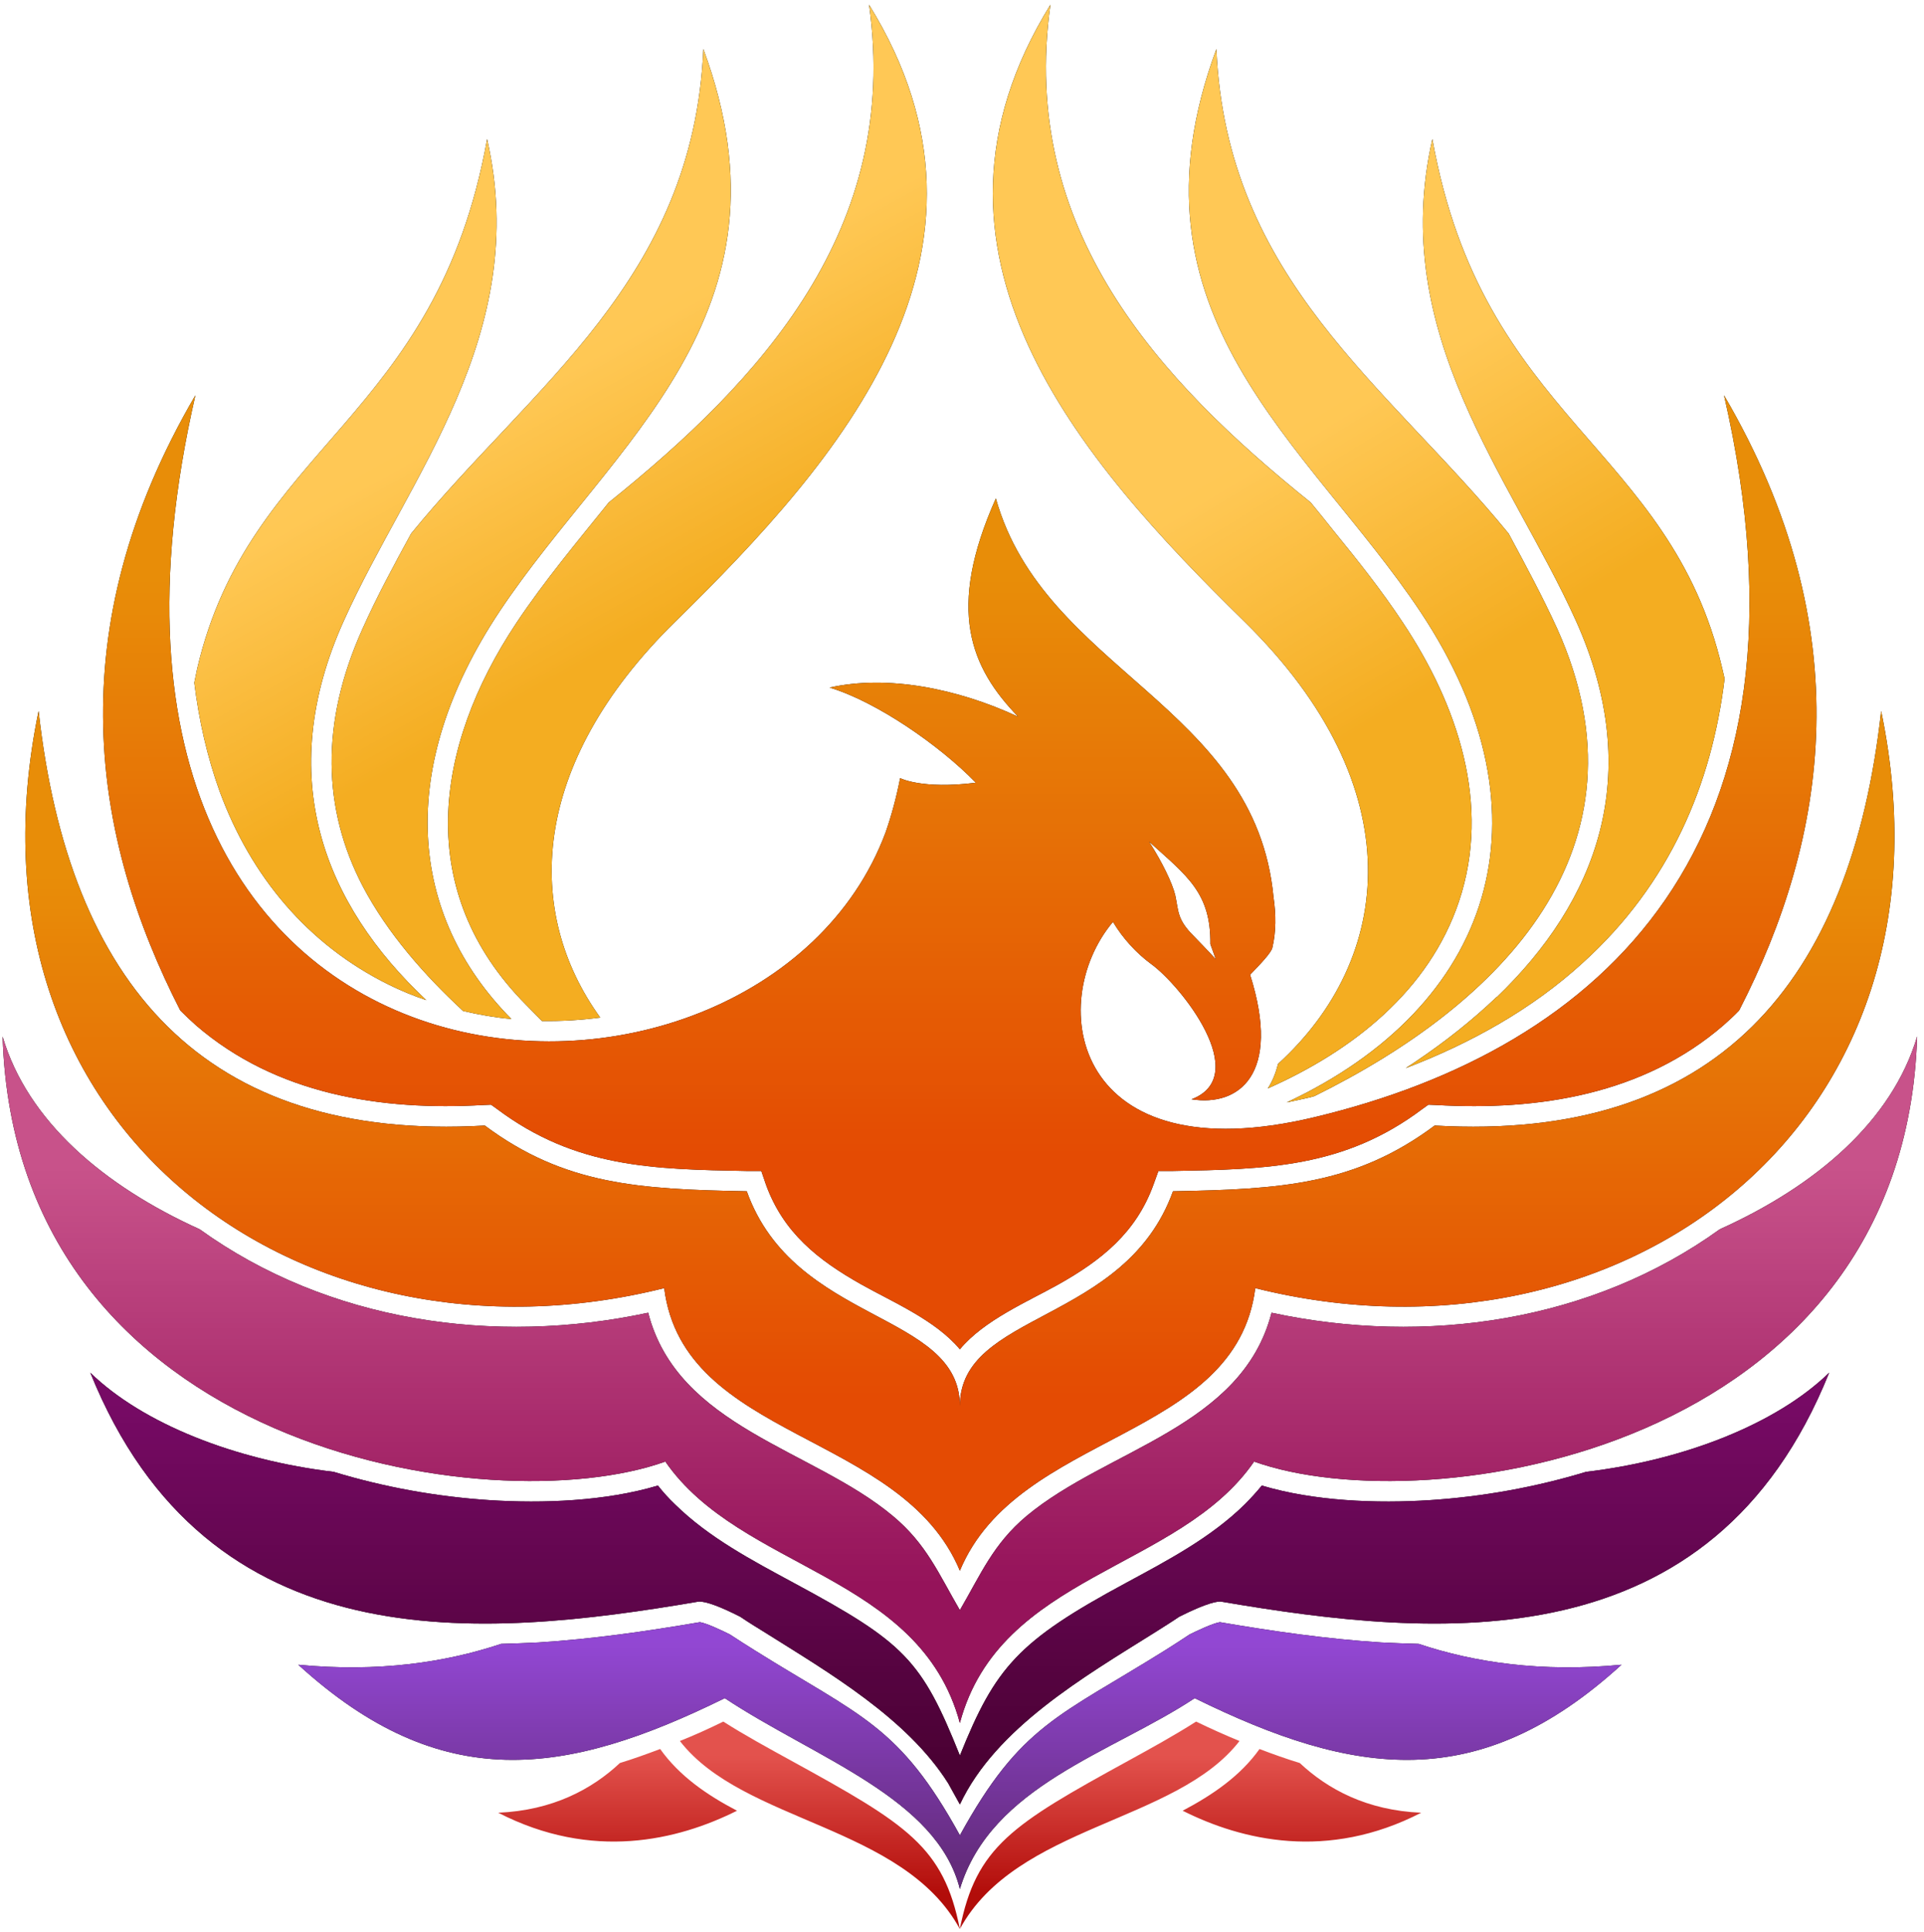 <svg width="256" height="257" viewBox="0 0 256 257" fill="none" xmlns="http://www.w3.org/2000/svg">
<path d="M12.016 182.617C27.638 221.35 63.976 218.005 92.978 213.063C93.966 213.026 95.942 213.785 98.488 215.079C99.553 215.801 100.655 216.484 101.833 217.207C110.234 222.491 120.687 228.572 126.16 237.238L127.719 240.051C132.508 229.864 144.33 223.023 153.604 217.207C154.744 216.484 155.847 215.801 156.911 215.079C159.495 213.785 161.471 213.026 162.422 213.063C191.424 218.005 227.799 221.35 243.383 182.617C236.39 189.422 224.112 194.248 211.037 195.807C204.271 197.86 197.239 199.114 190.284 199.57C183.213 200.026 174.889 199.722 167.895 197.632C167.173 198.506 166.413 199.343 165.615 200.141C161.092 204.587 155.352 207.59 149.803 210.593C135.473 218.309 132.433 221.806 127.719 233.551C122.626 220.818 120.382 218.538 105.635 210.593C100.085 207.59 94.345 204.587 89.823 200.141C88.986 199.343 88.226 198.506 87.542 197.632C80.549 199.722 72.224 200.026 65.116 199.57C58.16 199.114 51.128 197.86 44.4 195.807C31.325 194.248 19.01 189.422 12.016 182.617Z" fill="black"/>
<path d="M12.016 182.617C27.638 221.35 63.976 218.005 92.978 213.063C93.966 213.026 95.942 213.785 98.488 215.079C99.553 215.801 100.655 216.484 101.833 217.207C110.234 222.491 120.687 228.572 126.16 237.238L127.719 240.051C132.508 229.864 144.33 223.023 153.604 217.207C154.744 216.484 155.847 215.801 156.911 215.079C159.495 213.785 161.471 213.026 162.422 213.063C191.424 218.005 227.799 221.35 243.383 182.617C236.39 189.422 224.112 194.248 211.037 195.807C204.271 197.86 197.239 199.114 190.284 199.57C183.213 200.026 174.889 199.722 167.895 197.632C167.173 198.506 166.413 199.343 165.615 200.141C161.092 204.587 155.352 207.59 149.803 210.593C135.473 218.309 132.433 221.806 127.719 233.551C122.626 220.818 120.382 218.538 105.635 210.593C100.085 207.59 94.345 204.587 89.823 200.141C88.986 199.343 88.226 198.506 87.542 197.632C80.549 199.722 72.224 200.026 65.116 199.57C58.16 199.114 51.128 197.86 44.4 195.807C31.325 194.248 19.01 189.422 12.016 182.617Z" fill="url(#paint0_linear_37_39700)"/>
<path d="M215.751 221.468C205.108 222.494 196.138 221.163 188.763 218.693C187.091 218.655 185.419 218.579 183.784 218.503C176.562 218.047 169.416 217.02 162.308 215.805C161.359 215.956 159.192 216.983 158.279 217.439C157.215 218.161 156.113 218.845 155.049 219.53C140.87 228.386 135.815 229.45 127.719 244.16C119.623 229.45 114.529 228.386 100.389 219.53C99.288 218.845 98.222 218.161 97.121 217.439C96.209 216.983 94.079 215.956 93.13 215.805C86.022 217.02 78.837 218.047 71.653 218.503C69.981 218.579 68.308 218.655 66.675 218.693C59.263 221.163 50.33 222.494 39.688 221.468C58.73 238.838 75.265 236.33 96.436 225.916C108.485 233.897 124.678 239.18 127.719 251.306C131.862 237.547 148.017 233.175 158.963 225.916C180.135 236.33 196.707 238.838 215.751 221.468Z" fill="black"/>
<path d="M215.751 221.468C205.108 222.494 196.138 221.163 188.763 218.693C187.091 218.655 185.419 218.579 183.784 218.503C176.562 218.047 169.416 217.02 162.308 215.805C161.359 215.956 159.192 216.983 158.279 217.439C157.215 218.161 156.113 218.845 155.049 219.53C140.87 228.386 135.815 229.45 127.719 244.16C119.623 229.45 114.529 228.386 100.389 219.53C99.288 218.845 98.222 218.161 97.121 217.439C96.209 216.983 94.079 215.956 93.13 215.805C86.022 217.02 78.837 218.047 71.653 218.503C69.981 218.579 68.308 218.655 66.675 218.693C59.263 221.163 50.33 222.494 39.688 221.468C58.73 238.838 75.265 236.33 96.436 225.916C108.485 233.897 124.678 239.18 127.719 251.306C131.862 237.547 148.017 233.175 158.963 225.916C180.135 236.33 196.707 238.838 215.751 221.468Z" fill="url(#paint1_linear_37_39700)"/>
<path d="M66.289 241.156C73.549 240.853 78.794 238.001 82.481 234.543C84.23 234.011 86.016 233.364 87.841 232.681C90.387 236.254 93.998 238.762 98.065 240.89C90.159 244.844 78.794 247.58 66.289 241.156ZM189.1 241.156C181.839 240.853 176.632 238.001 172.945 234.543C171.196 234.011 169.373 233.364 167.586 232.681C165.04 236.254 161.39 238.762 157.361 240.89C165.23 244.844 176.632 247.58 189.1 241.156ZM127.713 256.627C135.238 242.79 156.487 242.524 164.925 231.615C163.063 230.856 161.124 229.982 159.148 229.031C156.221 230.893 153.179 232.566 150.139 234.238C134.67 242.715 129.88 245.679 127.713 256.627C125.547 245.679 120.72 242.715 105.287 234.238C102.247 232.566 99.168 230.893 96.24 229.031C94.303 229.982 92.363 230.856 90.463 231.615C98.902 242.524 120.188 242.79 127.713 256.627Z" fill="url(#paint2_linear_37_39700)"/>
<path d="M255.087 137.883C253.377 193.149 189.862 202.689 166.866 194.441C156.869 208.962 133.038 209.342 127.716 229.221C122.356 209.342 98.562 208.962 88.527 194.441C65.57 202.689 2.054 193.149 0.344 137.883C3.651 149.134 13.8 157.762 26.571 163.539C43.637 175.817 65.721 179.048 86.246 174.639C90.162 189.881 108.14 192.77 118.783 201.664C123.268 205.388 124.903 209.38 127.716 214.208C130.529 209.38 132.164 205.388 136.61 201.664C147.291 192.77 165.27 189.881 169.185 174.639C189.711 179.048 211.795 175.817 228.823 163.539C241.633 157.762 251.743 149.134 255.087 137.883Z" fill="black"/>
<path d="M255.087 137.883C253.377 193.149 189.862 202.689 166.866 194.441C156.869 208.962 133.038 209.342 127.716 229.221C122.356 209.342 98.562 208.962 88.527 194.441C65.57 202.689 2.054 193.149 0.344 137.883C3.651 149.134 13.8 157.762 26.571 163.539C43.637 175.817 65.721 179.048 86.246 174.639C90.162 189.881 108.14 192.77 118.783 201.664C123.268 205.388 124.903 209.38 127.716 214.208C130.529 209.38 132.164 205.388 136.61 201.664C147.291 192.77 165.27 189.881 169.185 174.639C189.711 179.048 211.795 175.817 228.823 163.539C241.633 157.762 251.743 149.134 255.087 137.883Z" fill="url(#paint3_linear_37_39700)"/>
<path d="M25.852 90.823C25.966 90.216 26.118 89.569 26.232 88.961C33.188 59.237 58.084 55.968 64.812 18.49C70.741 44.527 54.359 63.418 45.769 82.537C36.342 103.404 43.146 120.32 56.716 133.052C55.005 132.483 53.371 131.798 51.736 131C40.904 125.641 33.378 116.556 29.234 105.305C27.562 100.668 26.46 95.803 25.852 90.823ZM54.702 70.982C70.78 51.255 92.256 37.229 93.586 6.517C106.699 41.98 81.384 58.933 66.485 81.322C52.573 102.226 54.398 121.802 68.043 135.562C65.876 135.372 63.748 134.992 61.62 134.497C56.526 129.784 51.585 124.197 48.278 117.925C42.918 107.662 42.576 96.184 48.24 83.64C50.178 79.306 52.421 75.164 54.702 70.982ZM115.632 0.625C136.044 33.618 111.754 61.214 89.861 82.689C70.323 101.847 69.791 121.421 79.864 135.372C77.28 135.714 74.695 135.866 72.11 135.828L69.981 133.662C55.081 118.647 57.666 99.451 68.727 82.842C72.451 77.254 76.785 72.084 81.004 66.839C101.302 50.532 119.813 30.502 115.632 0.625Z" fill="black"/>
<path d="M25.852 90.823C25.966 90.216 26.118 89.569 26.232 88.961C33.188 59.237 58.084 55.968 64.812 18.49C70.741 44.527 54.359 63.418 45.769 82.537C36.342 103.404 43.146 120.32 56.716 133.052C55.005 132.483 53.371 131.798 51.736 131C40.904 125.641 33.378 116.556 29.234 105.305C27.562 100.668 26.46 95.803 25.852 90.823ZM54.702 70.982C70.78 51.255 92.256 37.229 93.586 6.517C106.699 41.98 81.384 58.933 66.485 81.322C52.573 102.226 54.398 121.802 68.043 135.562C65.876 135.372 63.748 134.992 61.62 134.497C56.526 129.784 51.585 124.197 48.278 117.925C42.918 107.662 42.576 96.184 48.24 83.64C50.178 79.306 52.421 75.164 54.702 70.982ZM115.632 0.625C136.044 33.618 111.754 61.214 89.861 82.689C70.323 101.847 69.791 121.421 79.864 135.372C77.28 135.714 74.695 135.866 72.11 135.828L69.981 133.662C55.081 118.647 57.666 99.451 68.727 82.842C72.451 77.254 76.785 72.084 81.004 66.839C101.302 50.532 119.813 30.502 115.632 0.625Z" fill="url(#paint4_linear_37_39700)"/>
<path d="M174.886 145.825C199.707 133.584 220.347 112.869 207.196 83.64C205.219 79.306 202.977 75.164 200.734 70.982C184.617 51.255 163.179 37.229 161.849 6.517C148.698 41.98 174.012 58.933 188.95 81.322C207.233 108.764 198.339 133.965 171.199 146.66C172.302 146.433 173.366 146.204 174.354 145.977L174.886 145.825ZM139.765 0.625C119.391 33.618 143.681 61.214 165.575 82.689C188.152 104.849 185.339 127.618 170.059 141.529C169.755 142.707 169.337 143.81 168.691 144.798C179.942 139.818 190.128 131.837 194.12 119.939C198.453 107.016 193.929 93.751 186.67 82.842C183.858 78.584 180.664 74.556 177.433 70.603C176.445 69.347 175.42 68.093 174.393 66.839C154.095 50.532 135.585 30.502 139.765 0.625ZM229.47 90.291C229.355 89.835 229.28 89.418 229.165 88.961C222.209 59.237 197.312 55.968 190.585 18.49C184.656 44.527 201.037 63.418 209.666 82.537C218.979 103.177 212.403 119.939 199.137 132.674V132.635C195.869 135.751 192.219 138.64 188.304 141.263L188.191 141.339C187.925 141.529 187.62 141.719 187.316 141.909L187.05 142.099C195.679 138.793 203.851 134.27 210.654 128.036C222.209 117.544 227.759 104.356 229.47 90.291Z" fill="black"/>
<path d="M174.886 145.825C199.707 133.584 220.347 112.869 207.196 83.64C205.219 79.306 202.977 75.164 200.734 70.982C184.617 51.255 163.179 37.229 161.849 6.517C148.698 41.98 174.012 58.933 188.95 81.322C207.233 108.764 198.339 133.965 171.199 146.66C172.302 146.433 173.366 146.204 174.354 145.977L174.886 145.825ZM139.765 0.625C119.391 33.618 143.681 61.214 165.575 82.689C188.152 104.849 185.339 127.618 170.059 141.529C169.755 142.707 169.337 143.81 168.691 144.798C179.942 139.818 190.128 131.837 194.12 119.939C198.453 107.016 193.929 93.751 186.67 82.842C183.858 78.584 180.664 74.556 177.433 70.603C176.445 69.347 175.42 68.093 174.393 66.839C154.095 50.532 135.585 30.502 139.765 0.625ZM229.47 90.291C229.355 89.835 229.28 89.418 229.165 88.961C222.209 59.237 197.312 55.968 190.585 18.49C184.656 44.527 201.037 63.418 209.666 82.537C218.979 103.177 212.403 119.939 199.137 132.674V132.635C195.869 135.751 192.219 138.64 188.304 141.263L188.191 141.339C187.925 141.529 187.62 141.719 187.316 141.909L187.05 142.099C195.679 138.793 203.851 134.27 210.654 128.036C222.209 117.544 227.759 104.356 229.47 90.291Z" fill="url(#paint5_linear_37_39700)"/>
<path d="M161.772 127.619C161.772 127.619 160.632 126.365 158.807 124.501C156.602 122.298 156.831 121.234 156.375 119.104C155.994 117.508 154.664 114.734 152.878 111.959C157.933 116.52 161.125 118.762 161.049 125.604L161.772 127.619ZM25.999 52.586C7.679 83.907 12.278 111.54 23.985 134.422C24.669 135.107 25.353 135.752 26.075 136.399C36.718 145.598 50.706 147.803 64.352 147.004L65.34 146.966L66.138 147.537C76.591 155.367 86.892 155.557 99.397 155.784H101.297L101.907 157.571C104.225 163.995 108.861 167.643 114.602 170.875C118.782 173.23 124.484 175.626 127.715 179.503C130.945 175.626 136.609 173.23 140.828 170.875C146.568 167.643 151.167 163.995 153.486 157.571L154.132 155.784H155.994C168.499 155.557 178.839 155.367 189.253 147.537L190.051 146.966L191.039 147.004C204.723 147.803 218.673 145.598 229.316 136.399C230.038 135.752 230.76 135.107 231.406 134.422C243.152 111.54 247.713 83.907 229.391 52.586C243.152 112.528 213.009 139.478 174.999 148.601C142.805 156.355 138.965 133.473 148.088 122.639C149.418 124.882 151.28 126.859 153.144 128.227C157.097 131.077 166.713 143.128 158.541 146.244C164.775 147.232 170.553 143.013 166.333 129.671C167.701 128.266 169.184 126.707 169.297 126.061C169.792 123.969 169.792 121.689 169.45 119.37C167.055 93.828 138.927 89.19 132.504 66.308C125.89 81.133 129.121 88.772 135.469 95.349C127.297 91.547 118.022 89.761 110.381 91.471C116.578 93.333 124.978 99.111 129.843 104.128C122.659 105.041 119.77 103.52 119.77 103.52C119.277 106.029 118.63 108.461 117.832 110.742C101.031 155.784 3.041 152.553 25.999 52.586Z" fill="black"/>
<path d="M161.772 127.619C161.772 127.619 160.632 126.365 158.807 124.501C156.602 122.298 156.831 121.234 156.375 119.104C155.994 117.508 154.664 114.734 152.878 111.959C157.933 116.52 161.125 118.762 161.049 125.604L161.772 127.619ZM25.999 52.586C7.679 83.907 12.278 111.54 23.985 134.422C24.669 135.107 25.353 135.752 26.075 136.399C36.718 145.598 50.706 147.803 64.352 147.004L65.34 146.966L66.138 147.537C76.591 155.367 86.892 155.557 99.397 155.784H101.297L101.907 157.571C104.225 163.995 108.861 167.643 114.602 170.875C118.782 173.23 124.484 175.626 127.715 179.503C130.945 175.626 136.609 173.23 140.828 170.875C146.568 167.643 151.167 163.995 153.486 157.571L154.132 155.784H155.994C168.499 155.557 178.839 155.367 189.253 147.537L190.051 146.966L191.039 147.004C204.723 147.803 218.673 145.598 229.316 136.399C230.038 135.752 230.76 135.107 231.406 134.422C243.152 111.54 247.713 83.907 229.391 52.586C243.152 112.528 213.009 139.478 174.999 148.601C142.805 156.355 138.965 133.473 148.088 122.639C149.418 124.882 151.28 126.859 153.144 128.227C157.097 131.077 166.713 143.128 158.541 146.244C164.775 147.232 170.553 143.013 166.333 129.671C167.701 128.266 169.184 126.707 169.297 126.061C169.792 123.969 169.792 121.689 169.45 119.37C167.055 93.828 138.927 89.19 132.504 66.308C125.89 81.133 129.121 88.772 135.469 95.349C127.297 91.547 118.022 89.761 110.381 91.471C116.578 93.333 124.978 99.111 129.843 104.128C122.659 105.041 119.77 103.52 119.77 103.52C119.277 106.029 118.63 108.461 117.832 110.742C101.031 155.784 3.041 152.553 25.999 52.586Z" fill="url(#paint6_linear_37_39700)"/>
<path d="M127.717 208.959C135.433 190.411 164.473 191.665 167.02 171.367C215.407 183.454 261.779 150.044 250.3 94.586C246.271 130.848 228.33 151.906 190.89 149.739C180.286 157.645 170.365 158.216 156.073 158.482C149.687 176.195 127.717 174.446 127.717 187.066C127.717 174.446 105.709 176.195 99.362 158.482C85.07 158.216 75.111 157.645 64.507 149.739C27.105 151.906 9.163 130.848 5.134 94.586C-6.345 150.044 40.028 183.454 88.377 171.367C90.923 191.665 119.963 190.411 127.717 208.959Z" fill="black"/>
<path d="M127.717 208.959C135.433 190.411 164.473 191.665 167.02 171.367C215.407 183.454 261.779 150.044 250.3 94.586C246.271 130.848 228.33 151.906 190.89 149.739C180.286 157.645 170.365 158.216 156.073 158.482C149.687 176.195 127.717 174.446 127.717 187.066C127.717 174.446 105.709 176.195 99.362 158.482C85.07 158.216 75.111 157.645 64.507 149.739C27.105 151.906 9.163 130.848 5.134 94.586C-6.345 150.044 40.028 183.454 88.377 171.367C90.923 191.665 119.963 190.411 127.717 208.959Z" fill="url(#paint7_linear_37_39700)"/>
<defs>
<linearGradient id="paint0_linear_37_39700" x1="127.7" y1="240.051" x2="127.7" y2="182.617" gradientUnits="userSpaceOnUse">
<stop stop-color="#4A0133"/>
<stop offset="0.062" stop-color="#4A0133"/>
<stop offset="0.094" stop-color="#4A0133"/>
<stop offset="0.109" stop-color="#4B0134"/>
<stop offset="0.125" stop-color="#4C0135"/>
<stop offset="0.141" stop-color="#4D0236"/>
<stop offset="0.156" stop-color="#4E0237"/>
<stop offset="0.172" stop-color="#4E0238"/>
<stop offset="0.188" stop-color="#4F0239"/>
<stop offset="0.203" stop-color="#50023A"/>
<stop offset="0.219" stop-color="#51023B"/>
<stop offset="0.234" stop-color="#52033C"/>
<stop offset="0.25" stop-color="#53033D"/>
<stop offset="0.266" stop-color="#54033E"/>
<stop offset="0.281" stop-color="#54033F"/>
<stop offset="0.297" stop-color="#55033F"/>
<stop offset="0.312" stop-color="#560340"/>
<stop offset="0.328" stop-color="#570441"/>
<stop offset="0.344" stop-color="#580442"/>
<stop offset="0.359" stop-color="#590443"/>
<stop offset="0.375" stop-color="#590444"/>
<stop offset="0.391" stop-color="#5A0445"/>
<stop offset="0.406" stop-color="#5B0446"/>
<stop offset="0.422" stop-color="#5C0547"/>
<stop offset="0.438" stop-color="#5D0548"/>
<stop offset="0.453" stop-color="#5E0549"/>
<stop offset="0.469" stop-color="#5E054A"/>
<stop offset="0.484" stop-color="#5F054B"/>
<stop offset="0.5" stop-color="#60054C"/>
<stop offset="0.516" stop-color="#61064C"/>
<stop offset="0.531" stop-color="#62064D"/>
<stop offset="0.547" stop-color="#63064E"/>
<stop offset="0.562" stop-color="#63064F"/>
<stop offset="0.578" stop-color="#640650"/>
<stop offset="0.594" stop-color="#650651"/>
<stop offset="0.609" stop-color="#660752"/>
<stop offset="0.625" stop-color="#670753"/>
<stop offset="0.641" stop-color="#680754"/>
<stop offset="0.656" stop-color="#680755"/>
<stop offset="0.672" stop-color="#690756"/>
<stop offset="0.688" stop-color="#6A0757"/>
<stop offset="0.703" stop-color="#6B0858"/>
<stop offset="0.719" stop-color="#6C0859"/>
<stop offset="0.734" stop-color="#6D0859"/>
<stop offset="0.75" stop-color="#6D085A"/>
<stop offset="0.766" stop-color="#6E085B"/>
<stop offset="0.781" stop-color="#6F085C"/>
<stop offset="0.797" stop-color="#70095D"/>
<stop offset="0.812" stop-color="#71095E"/>
<stop offset="0.828" stop-color="#72095F"/>
<stop offset="0.844" stop-color="#720960"/>
<stop offset="0.859" stop-color="#730961"/>
<stop offset="0.875" stop-color="#740962"/>
<stop offset="0.891" stop-color="#750A63"/>
<stop offset="0.906" stop-color="#760A64"/>
<stop offset="0.938" stop-color="#770A65"/>
<stop offset="1" stop-color="#770A65"/>
</linearGradient>
<linearGradient id="paint1_linear_37_39700" x1="127.719" y1="251.306" x2="127.719" y2="215.804" gradientUnits="userSpaceOnUse">
<stop stop-color="#642B7C"/>
<stop offset="0.062" stop-color="#642B7C"/>
<stop offset="0.094" stop-color="#642B7C"/>
<stop offset="0.102" stop-color="#642B7D"/>
<stop offset="0.109" stop-color="#652C7E"/>
<stop offset="0.117" stop-color="#652C7E"/>
<stop offset="0.125" stop-color="#662C7F"/>
<stop offset="0.133" stop-color="#662C80"/>
<stop offset="0.141" stop-color="#672D81"/>
<stop offset="0.148" stop-color="#672D82"/>
<stop offset="0.156" stop-color="#672D83"/>
<stop offset="0.164" stop-color="#682D83"/>
<stop offset="0.172" stop-color="#682E84"/>
<stop offset="0.18" stop-color="#692E85"/>
<stop offset="0.188" stop-color="#692E86"/>
<stop offset="0.195" stop-color="#6A2E87"/>
<stop offset="0.203" stop-color="#6A2F88"/>
<stop offset="0.211" stop-color="#6B2F88"/>
<stop offset="0.219" stop-color="#6B2F89"/>
<stop offset="0.227" stop-color="#6B308A"/>
<stop offset="0.234" stop-color="#6C308B"/>
<stop offset="0.242" stop-color="#6C308C"/>
<stop offset="0.25" stop-color="#6D308D"/>
<stop offset="0.258" stop-color="#6D318D"/>
<stop offset="0.266" stop-color="#6E318E"/>
<stop offset="0.273" stop-color="#6E318F"/>
<stop offset="0.281" stop-color="#6E3190"/>
<stop offset="0.289" stop-color="#6F3291"/>
<stop offset="0.297" stop-color="#6F3292"/>
<stop offset="0.305" stop-color="#703292"/>
<stop offset="0.312" stop-color="#703293"/>
<stop offset="0.32" stop-color="#713394"/>
<stop offset="0.328" stop-color="#713395"/>
<stop offset="0.336" stop-color="#723396"/>
<stop offset="0.344" stop-color="#723496"/>
<stop offset="0.352" stop-color="#723497"/>
<stop offset="0.359" stop-color="#733498"/>
<stop offset="0.367" stop-color="#733499"/>
<stop offset="0.375" stop-color="#74359A"/>
<stop offset="0.383" stop-color="#74359B"/>
<stop offset="0.391" stop-color="#75359B"/>
<stop offset="0.398" stop-color="#75359C"/>
<stop offset="0.406" stop-color="#76369D"/>
<stop offset="0.414" stop-color="#76369E"/>
<stop offset="0.422" stop-color="#76369F"/>
<stop offset="0.43" stop-color="#7736A0"/>
<stop offset="0.438" stop-color="#7737A0"/>
<stop offset="0.445" stop-color="#7837A1"/>
<stop offset="0.453" stop-color="#7837A2"/>
<stop offset="0.461" stop-color="#7938A3"/>
<stop offset="0.469" stop-color="#7938A4"/>
<stop offset="0.477" stop-color="#7938A5"/>
<stop offset="0.484" stop-color="#7A38A5"/>
<stop offset="0.492" stop-color="#7A39A6"/>
<stop offset="0.5" stop-color="#7B39A7"/>
<stop offset="0.508" stop-color="#7B39A8"/>
<stop offset="0.516" stop-color="#7C39A9"/>
<stop offset="0.523" stop-color="#7C3AAA"/>
<stop offset="0.531" stop-color="#7D3AAA"/>
<stop offset="0.539" stop-color="#7D3AAB"/>
<stop offset="0.547" stop-color="#7D3AAC"/>
<stop offset="0.555" stop-color="#7E3BAD"/>
<stop offset="0.562" stop-color="#7E3BAE"/>
<stop offset="0.57" stop-color="#7F3BAF"/>
<stop offset="0.578" stop-color="#7F3CAF"/>
<stop offset="0.586" stop-color="#803CB0"/>
<stop offset="0.594" stop-color="#803CB1"/>
<stop offset="0.602" stop-color="#803CB2"/>
<stop offset="0.609" stop-color="#813DB3"/>
<stop offset="0.617" stop-color="#813DB3"/>
<stop offset="0.625" stop-color="#823DB4"/>
<stop offset="0.633" stop-color="#823DB5"/>
<stop offset="0.641" stop-color="#833EB6"/>
<stop offset="0.648" stop-color="#833EB7"/>
<stop offset="0.656" stop-color="#843EB8"/>
<stop offset="0.664" stop-color="#843EB8"/>
<stop offset="0.672" stop-color="#843FB9"/>
<stop offset="0.68" stop-color="#853FBA"/>
<stop offset="0.688" stop-color="#853FBB"/>
<stop offset="0.695" stop-color="#8640BC"/>
<stop offset="0.703" stop-color="#8640BD"/>
<stop offset="0.711" stop-color="#8740BD"/>
<stop offset="0.719" stop-color="#8740BE"/>
<stop offset="0.727" stop-color="#8741BF"/>
<stop offset="0.734" stop-color="#8841C0"/>
<stop offset="0.742" stop-color="#8841C1"/>
<stop offset="0.75" stop-color="#8941C2"/>
<stop offset="0.758" stop-color="#8942C2"/>
<stop offset="0.766" stop-color="#8A42C3"/>
<stop offset="0.773" stop-color="#8A42C4"/>
<stop offset="0.781" stop-color="#8B42C5"/>
<stop offset="0.789" stop-color="#8B43C6"/>
<stop offset="0.797" stop-color="#8B43C7"/>
<stop offset="0.805" stop-color="#8C43C7"/>
<stop offset="0.812" stop-color="#8C44C8"/>
<stop offset="0.82" stop-color="#8D44C9"/>
<stop offset="0.828" stop-color="#8D44CA"/>
<stop offset="0.836" stop-color="#8E44CB"/>
<stop offset="0.844" stop-color="#8E45CC"/>
<stop offset="0.852" stop-color="#8E45CC"/>
<stop offset="0.859" stop-color="#8F45CD"/>
<stop offset="0.867" stop-color="#8F45CE"/>
<stop offset="0.875" stop-color="#9046CF"/>
<stop offset="0.883" stop-color="#9046D0"/>
<stop offset="0.891" stop-color="#9146D0"/>
<stop offset="0.898" stop-color="#9146D1"/>
<stop offset="0.906" stop-color="#9247D2"/>
<stop offset="0.938" stop-color="#9247D3"/>
<stop offset="1" stop-color="#9247D3"/>
</linearGradient>
<linearGradient id="paint2_linear_37_39700" x1="127.695" y1="256.627" x2="127.695" y2="229.031" gradientUnits="userSpaceOnUse">
<stop stop-color="#B20D0A"/>
<stop offset="0.125" stop-color="#B20D0A"/>
<stop offset="0.156" stop-color="#B20D0A"/>
<stop offset="0.172" stop-color="#B20D0A"/>
<stop offset="0.18" stop-color="#B20E0B"/>
<stop offset="0.188" stop-color="#B30E0B"/>
<stop offset="0.195" stop-color="#B40F0C"/>
<stop offset="0.203" stop-color="#B4100D"/>
<stop offset="0.211" stop-color="#B5110E"/>
<stop offset="0.219" stop-color="#B5120F"/>
<stop offset="0.227" stop-color="#B6130F"/>
<stop offset="0.234" stop-color="#B61310"/>
<stop offset="0.242" stop-color="#B71411"/>
<stop offset="0.25" stop-color="#B81512"/>
<stop offset="0.258" stop-color="#B81613"/>
<stop offset="0.266" stop-color="#B91713"/>
<stop offset="0.273" stop-color="#B91714"/>
<stop offset="0.281" stop-color="#BA1815"/>
<stop offset="0.289" stop-color="#BB1916"/>
<stop offset="0.297" stop-color="#BB1A16"/>
<stop offset="0.305" stop-color="#BC1B17"/>
<stop offset="0.312" stop-color="#BC1B18"/>
<stop offset="0.32" stop-color="#BD1C19"/>
<stop offset="0.328" stop-color="#BD1D1A"/>
<stop offset="0.336" stop-color="#BE1E1A"/>
<stop offset="0.344" stop-color="#BF1F1B"/>
<stop offset="0.352" stop-color="#BF201C"/>
<stop offset="0.359" stop-color="#C0201D"/>
<stop offset="0.367" stop-color="#C0211E"/>
<stop offset="0.375" stop-color="#C1221E"/>
<stop offset="0.383" stop-color="#C2231F"/>
<stop offset="0.391" stop-color="#C22420"/>
<stop offset="0.398" stop-color="#C32421"/>
<stop offset="0.406" stop-color="#C32522"/>
<stop offset="0.414" stop-color="#C42622"/>
<stop offset="0.422" stop-color="#C42723"/>
<stop offset="0.43" stop-color="#C52824"/>
<stop offset="0.438" stop-color="#C62925"/>
<stop offset="0.445" stop-color="#C62926"/>
<stop offset="0.453" stop-color="#C72A26"/>
<stop offset="0.461" stop-color="#C72B27"/>
<stop offset="0.469" stop-color="#C82C28"/>
<stop offset="0.477" stop-color="#C82D29"/>
<stop offset="0.484" stop-color="#C92D2A"/>
<stop offset="0.492" stop-color="#CA2E2A"/>
<stop offset="0.5" stop-color="#CA2F2B"/>
<stop offset="0.508" stop-color="#CB302C"/>
<stop offset="0.516" stop-color="#CB312D"/>
<stop offset="0.523" stop-color="#CC322D"/>
<stop offset="0.531" stop-color="#CD322E"/>
<stop offset="0.539" stop-color="#CD332F"/>
<stop offset="0.547" stop-color="#CE3430"/>
<stop offset="0.555" stop-color="#CE3531"/>
<stop offset="0.562" stop-color="#CF3631"/>
<stop offset="0.57" stop-color="#CF3632"/>
<stop offset="0.578" stop-color="#D03733"/>
<stop offset="0.586" stop-color="#D13834"/>
<stop offset="0.594" stop-color="#D13935"/>
<stop offset="0.602" stop-color="#D23A35"/>
<stop offset="0.609" stop-color="#D23B36"/>
<stop offset="0.617" stop-color="#D33B37"/>
<stop offset="0.625" stop-color="#D33C38"/>
<stop offset="0.633" stop-color="#D43D39"/>
<stop offset="0.641" stop-color="#D53E39"/>
<stop offset="0.648" stop-color="#D53F3A"/>
<stop offset="0.656" stop-color="#D63F3B"/>
<stop offset="0.664" stop-color="#D6403C"/>
<stop offset="0.672" stop-color="#D7413D"/>
<stop offset="0.68" stop-color="#D8423D"/>
<stop offset="0.688" stop-color="#D8433E"/>
<stop offset="0.695" stop-color="#D9443F"/>
<stop offset="0.703" stop-color="#D94440"/>
<stop offset="0.711" stop-color="#DA4541"/>
<stop offset="0.719" stop-color="#DA4641"/>
<stop offset="0.727" stop-color="#DB4742"/>
<stop offset="0.734" stop-color="#DC4843"/>
<stop offset="0.742" stop-color="#DC4844"/>
<stop offset="0.75" stop-color="#DD4944"/>
<stop offset="0.758" stop-color="#DD4A45"/>
<stop offset="0.766" stop-color="#DE4B46"/>
<stop offset="0.773" stop-color="#DF4C47"/>
<stop offset="0.781" stop-color="#DF4C48"/>
<stop offset="0.789" stop-color="#E04D48"/>
<stop offset="0.797" stop-color="#E04E49"/>
<stop offset="0.805" stop-color="#E14F4A"/>
<stop offset="0.812" stop-color="#E1504B"/>
<stop offset="0.82" stop-color="#E2514C"/>
<stop offset="0.828" stop-color="#E3514C"/>
<stop offset="0.844" stop-color="#E3524D"/>
<stop offset="0.875" stop-color="#E3524D"/>
<stop offset="1" stop-color="#E3524D"/>
</linearGradient>
<linearGradient id="paint3_linear_37_39700" x1="127.716" y1="229.221" x2="127.716" y2="137.883" gradientUnits="userSpaceOnUse">
<stop stop-color="#95135A"/>
<stop offset="0.125" stop-color="#95135A"/>
<stop offset="0.188" stop-color="#95135A"/>
<stop offset="0.203" stop-color="#95135A"/>
<stop offset="0.211" stop-color="#96145B"/>
<stop offset="0.219" stop-color="#96155B"/>
<stop offset="0.227" stop-color="#97155C"/>
<stop offset="0.234" stop-color="#98165C"/>
<stop offset="0.242" stop-color="#98175D"/>
<stop offset="0.25" stop-color="#99185E"/>
<stop offset="0.258" stop-color="#9A195E"/>
<stop offset="0.266" stop-color="#9A195F"/>
<stop offset="0.273" stop-color="#9B1A60"/>
<stop offset="0.281" stop-color="#9C1B60"/>
<stop offset="0.289" stop-color="#9C1C61"/>
<stop offset="0.297" stop-color="#9D1D61"/>
<stop offset="0.305" stop-color="#9E1E62"/>
<stop offset="0.312" stop-color="#9E1E63"/>
<stop offset="0.32" stop-color="#9F1F63"/>
<stop offset="0.328" stop-color="#A02064"/>
<stop offset="0.336" stop-color="#A02165"/>
<stop offset="0.344" stop-color="#A12265"/>
<stop offset="0.352" stop-color="#A22366"/>
<stop offset="0.359" stop-color="#A22366"/>
<stop offset="0.367" stop-color="#A32467"/>
<stop offset="0.375" stop-color="#A42568"/>
<stop offset="0.383" stop-color="#A42668"/>
<stop offset="0.391" stop-color="#A52769"/>
<stop offset="0.398" stop-color="#A6276A"/>
<stop offset="0.406" stop-color="#A6286A"/>
<stop offset="0.414" stop-color="#A7296B"/>
<stop offset="0.422" stop-color="#A82A6B"/>
<stop offset="0.43" stop-color="#A82B6C"/>
<stop offset="0.438" stop-color="#A92C6D"/>
<stop offset="0.445" stop-color="#AA2C6D"/>
<stop offset="0.453" stop-color="#AA2D6E"/>
<stop offset="0.461" stop-color="#AB2E6F"/>
<stop offset="0.469" stop-color="#AC2F6F"/>
<stop offset="0.477" stop-color="#AC3070"/>
<stop offset="0.484" stop-color="#AD3070"/>
<stop offset="0.492" stop-color="#AE3171"/>
<stop offset="0.5" stop-color="#AE3272"/>
<stop offset="0.508" stop-color="#AF3372"/>
<stop offset="0.516" stop-color="#AF3473"/>
<stop offset="0.523" stop-color="#B03574"/>
<stop offset="0.531" stop-color="#B13574"/>
<stop offset="0.539" stop-color="#B13675"/>
<stop offset="0.547" stop-color="#B23775"/>
<stop offset="0.555" stop-color="#B33876"/>
<stop offset="0.562" stop-color="#B33977"/>
<stop offset="0.57" stop-color="#B43977"/>
<stop offset="0.578" stop-color="#B53A78"/>
<stop offset="0.586" stop-color="#B53B79"/>
<stop offset="0.594" stop-color="#B63C79"/>
<stop offset="0.602" stop-color="#B73D7A"/>
<stop offset="0.609" stop-color="#B73E7A"/>
<stop offset="0.617" stop-color="#B83E7B"/>
<stop offset="0.625" stop-color="#B93F7C"/>
<stop offset="0.633" stop-color="#B9407C"/>
<stop offset="0.641" stop-color="#BA417D"/>
<stop offset="0.648" stop-color="#BB427E"/>
<stop offset="0.656" stop-color="#BB427E"/>
<stop offset="0.664" stop-color="#BC437F"/>
<stop offset="0.672" stop-color="#BD447F"/>
<stop offset="0.68" stop-color="#BD4580"/>
<stop offset="0.688" stop-color="#BE4681"/>
<stop offset="0.695" stop-color="#BF4781"/>
<stop offset="0.703" stop-color="#BF4782"/>
<stop offset="0.711" stop-color="#C04883"/>
<stop offset="0.719" stop-color="#C14983"/>
<stop offset="0.727" stop-color="#C14A84"/>
<stop offset="0.734" stop-color="#C24B84"/>
<stop offset="0.742" stop-color="#C34C85"/>
<stop offset="0.75" stop-color="#C34C86"/>
<stop offset="0.758" stop-color="#C44D86"/>
<stop offset="0.766" stop-color="#C54E87"/>
<stop offset="0.773" stop-color="#C54F88"/>
<stop offset="0.781" stop-color="#C65088"/>
<stop offset="0.789" stop-color="#C75089"/>
<stop offset="0.797" stop-color="#C75189"/>
<stop offset="0.812" stop-color="#C8528A"/>
<stop offset="0.875" stop-color="#C8528A"/>
<stop offset="1" stop-color="#C8528A"/>
</linearGradient>
<linearGradient id="paint4_linear_37_39700" x1="92.818" y1="115.856" x2="43.422" y2="27.861" gradientUnits="userSpaceOnUse">
<stop stop-color="#F4AD21"/>
<stop offset="0.25" stop-color="#F4AD21"/>
<stop offset="0.312" stop-color="#F4AD21"/>
<stop offset="0.316" stop-color="#F4AD22"/>
<stop offset="0.32" stop-color="#F4AE22"/>
<stop offset="0.324" stop-color="#F4AE23"/>
<stop offset="0.328" stop-color="#F5AE24"/>
<stop offset="0.332" stop-color="#F5AF24"/>
<stop offset="0.336" stop-color="#F5AF25"/>
<stop offset="0.34" stop-color="#F5AF25"/>
<stop offset="0.344" stop-color="#F5B026"/>
<stop offset="0.348" stop-color="#F5B026"/>
<stop offset="0.352" stop-color="#F5B027"/>
<stop offset="0.355" stop-color="#F5B028"/>
<stop offset="0.359" stop-color="#F6B128"/>
<stop offset="0.363" stop-color="#F6B129"/>
<stop offset="0.367" stop-color="#F6B129"/>
<stop offset="0.371" stop-color="#F6B22A"/>
<stop offset="0.375" stop-color="#F6B22A"/>
<stop offset="0.379" stop-color="#F6B22B"/>
<stop offset="0.383" stop-color="#F6B32C"/>
<stop offset="0.387" stop-color="#F6B32C"/>
<stop offset="0.391" stop-color="#F6B32D"/>
<stop offset="0.395" stop-color="#F7B32D"/>
<stop offset="0.398" stop-color="#F7B42E"/>
<stop offset="0.402" stop-color="#F7B42F"/>
<stop offset="0.406" stop-color="#F7B42F"/>
<stop offset="0.41" stop-color="#F7B530"/>
<stop offset="0.414" stop-color="#F7B530"/>
<stop offset="0.418" stop-color="#F7B531"/>
<stop offset="0.422" stop-color="#F7B631"/>
<stop offset="0.426" stop-color="#F8B632"/>
<stop offset="0.43" stop-color="#F8B633"/>
<stop offset="0.434" stop-color="#F8B633"/>
<stop offset="0.438" stop-color="#F8B734"/>
<stop offset="0.441" stop-color="#F8B734"/>
<stop offset="0.445" stop-color="#F8B735"/>
<stop offset="0.449" stop-color="#F8B836"/>
<stop offset="0.453" stop-color="#F8B836"/>
<stop offset="0.457" stop-color="#F9B837"/>
<stop offset="0.461" stop-color="#F9B937"/>
<stop offset="0.465" stop-color="#F9B938"/>
<stop offset="0.469" stop-color="#F9B938"/>
<stop offset="0.473" stop-color="#F9B939"/>
<stop offset="0.477" stop-color="#F9BA3A"/>
<stop offset="0.48" stop-color="#F9BA3A"/>
<stop offset="0.484" stop-color="#F9BA3B"/>
<stop offset="0.488" stop-color="#FABB3B"/>
<stop offset="0.492" stop-color="#FABB3C"/>
<stop offset="0.496" stop-color="#FABB3C"/>
<stop offset="0.5" stop-color="#FABC3D"/>
<stop offset="0.504" stop-color="#FABC3E"/>
<stop offset="0.508" stop-color="#FABC3E"/>
<stop offset="0.512" stop-color="#FABC3F"/>
<stop offset="0.516" stop-color="#FABD3F"/>
<stop offset="0.52" stop-color="#FBBD40"/>
<stop offset="0.523" stop-color="#FBBD41"/>
<stop offset="0.527" stop-color="#FBBE41"/>
<stop offset="0.531" stop-color="#FBBE42"/>
<stop offset="0.535" stop-color="#FBBE42"/>
<stop offset="0.539" stop-color="#FBBF43"/>
<stop offset="0.543" stop-color="#FBBF43"/>
<stop offset="0.547" stop-color="#FBBF44"/>
<stop offset="0.551" stop-color="#FCBF45"/>
<stop offset="0.555" stop-color="#FCC045"/>
<stop offset="0.559" stop-color="#FCC046"/>
<stop offset="0.562" stop-color="#FCC046"/>
<stop offset="0.566" stop-color="#FCC147"/>
<stop offset="0.57" stop-color="#FCC148"/>
<stop offset="0.574" stop-color="#FCC148"/>
<stop offset="0.578" stop-color="#FCC249"/>
<stop offset="0.582" stop-color="#FDC249"/>
<stop offset="0.586" stop-color="#FDC24A"/>
<stop offset="0.59" stop-color="#FDC34A"/>
<stop offset="0.594" stop-color="#FDC34B"/>
<stop offset="0.598" stop-color="#FDC34C"/>
<stop offset="0.602" stop-color="#FDC34C"/>
<stop offset="0.605" stop-color="#FDC44D"/>
<stop offset="0.609" stop-color="#FDC44D"/>
<stop offset="0.613" stop-color="#FDC44E"/>
<stop offset="0.617" stop-color="#FEC54E"/>
<stop offset="0.621" stop-color="#FEC54F"/>
<stop offset="0.625" stop-color="#FEC550"/>
<stop offset="0.629" stop-color="#FEC650"/>
<stop offset="0.633" stop-color="#FEC651"/>
<stop offset="0.637" stop-color="#FEC651"/>
<stop offset="0.641" stop-color="#FEC652"/>
<stop offset="0.645" stop-color="#FEC753"/>
<stop offset="0.648" stop-color="#FFC753"/>
<stop offset="0.652" stop-color="#FFC754"/>
<stop offset="0.656" stop-color="#FFC854"/>
<stop offset="0.688" stop-color="#FFC855"/>
<stop offset="0.75" stop-color="#FFC855"/>
<stop offset="1" stop-color="#FFC855"/>
</linearGradient>
<linearGradient id="paint5_linear_37_39700" x1="199" y1="125.083" x2="143.563" y2="33.739" gradientUnits="userSpaceOnUse">
<stop stop-color="#F4AD21"/>
<stop offset="0.25" stop-color="#F4AD21"/>
<stop offset="0.312" stop-color="#F4AD21"/>
<stop offset="0.316" stop-color="#F4AD22"/>
<stop offset="0.32" stop-color="#F4AE22"/>
<stop offset="0.324" stop-color="#F4AE23"/>
<stop offset="0.328" stop-color="#F5AE24"/>
<stop offset="0.332" stop-color="#F5AF24"/>
<stop offset="0.336" stop-color="#F5AF25"/>
<stop offset="0.34" stop-color="#F5AF25"/>
<stop offset="0.344" stop-color="#F5B026"/>
<stop offset="0.348" stop-color="#F5B026"/>
<stop offset="0.352" stop-color="#F5B027"/>
<stop offset="0.355" stop-color="#F5B028"/>
<stop offset="0.359" stop-color="#F6B128"/>
<stop offset="0.363" stop-color="#F6B129"/>
<stop offset="0.367" stop-color="#F6B129"/>
<stop offset="0.371" stop-color="#F6B22A"/>
<stop offset="0.375" stop-color="#F6B22A"/>
<stop offset="0.379" stop-color="#F6B22B"/>
<stop offset="0.383" stop-color="#F6B32C"/>
<stop offset="0.387" stop-color="#F6B32C"/>
<stop offset="0.391" stop-color="#F6B32D"/>
<stop offset="0.395" stop-color="#F7B32D"/>
<stop offset="0.398" stop-color="#F7B42E"/>
<stop offset="0.402" stop-color="#F7B42F"/>
<stop offset="0.406" stop-color="#F7B42F"/>
<stop offset="0.41" stop-color="#F7B530"/>
<stop offset="0.414" stop-color="#F7B530"/>
<stop offset="0.418" stop-color="#F7B531"/>
<stop offset="0.422" stop-color="#F7B631"/>
<stop offset="0.426" stop-color="#F8B632"/>
<stop offset="0.43" stop-color="#F8B633"/>
<stop offset="0.434" stop-color="#F8B633"/>
<stop offset="0.438" stop-color="#F8B734"/>
<stop offset="0.441" stop-color="#F8B734"/>
<stop offset="0.445" stop-color="#F8B735"/>
<stop offset="0.449" stop-color="#F8B836"/>
<stop offset="0.453" stop-color="#F8B836"/>
<stop offset="0.457" stop-color="#F9B837"/>
<stop offset="0.461" stop-color="#F9B937"/>
<stop offset="0.465" stop-color="#F9B938"/>
<stop offset="0.469" stop-color="#F9B938"/>
<stop offset="0.473" stop-color="#F9B939"/>
<stop offset="0.477" stop-color="#F9BA3A"/>
<stop offset="0.48" stop-color="#F9BA3A"/>
<stop offset="0.484" stop-color="#F9BA3B"/>
<stop offset="0.488" stop-color="#FABB3B"/>
<stop offset="0.492" stop-color="#FABB3C"/>
<stop offset="0.496" stop-color="#FABB3C"/>
<stop offset="0.5" stop-color="#FABC3D"/>
<stop offset="0.504" stop-color="#FABC3E"/>
<stop offset="0.508" stop-color="#FABC3E"/>
<stop offset="0.512" stop-color="#FABC3F"/>
<stop offset="0.516" stop-color="#FABD3F"/>
<stop offset="0.52" stop-color="#FBBD40"/>
<stop offset="0.523" stop-color="#FBBD41"/>
<stop offset="0.527" stop-color="#FBBE41"/>
<stop offset="0.531" stop-color="#FBBE42"/>
<stop offset="0.535" stop-color="#FBBE42"/>
<stop offset="0.539" stop-color="#FBBF43"/>
<stop offset="0.543" stop-color="#FBBF43"/>
<stop offset="0.547" stop-color="#FBBF44"/>
<stop offset="0.551" stop-color="#FCBF45"/>
<stop offset="0.555" stop-color="#FCC045"/>
<stop offset="0.559" stop-color="#FCC046"/>
<stop offset="0.562" stop-color="#FCC046"/>
<stop offset="0.566" stop-color="#FCC147"/>
<stop offset="0.57" stop-color="#FCC148"/>
<stop offset="0.574" stop-color="#FCC148"/>
<stop offset="0.578" stop-color="#FCC249"/>
<stop offset="0.582" stop-color="#FDC249"/>
<stop offset="0.586" stop-color="#FDC24A"/>
<stop offset="0.59" stop-color="#FDC34A"/>
<stop offset="0.594" stop-color="#FDC34B"/>
<stop offset="0.598" stop-color="#FDC34C"/>
<stop offset="0.602" stop-color="#FDC34C"/>
<stop offset="0.605" stop-color="#FDC44D"/>
<stop offset="0.609" stop-color="#FDC44D"/>
<stop offset="0.613" stop-color="#FDC44E"/>
<stop offset="0.617" stop-color="#FEC54E"/>
<stop offset="0.621" stop-color="#FEC54F"/>
<stop offset="0.625" stop-color="#FEC550"/>
<stop offset="0.629" stop-color="#FEC650"/>
<stop offset="0.633" stop-color="#FEC651"/>
<stop offset="0.637" stop-color="#FEC651"/>
<stop offset="0.641" stop-color="#FEC652"/>
<stop offset="0.645" stop-color="#FEC753"/>
<stop offset="0.648" stop-color="#FFC753"/>
<stop offset="0.652" stop-color="#FFC754"/>
<stop offset="0.656" stop-color="#FFC854"/>
<stop offset="0.688" stop-color="#FFC855"/>
<stop offset="0.75" stop-color="#FFC855"/>
<stop offset="1" stop-color="#FFC855"/>
</linearGradient>
<linearGradient id="paint6_linear_37_39700" x1="129.87" y1="179.503" x2="129.87" y2="52.586" gradientUnits="userSpaceOnUse">
<stop stop-color="#E44B03"/>
<stop offset="0.125" stop-color="#E44B03"/>
<stop offset="0.188" stop-color="#E44B03"/>
<stop offset="0.203" stop-color="#E44B03"/>
<stop offset="0.211" stop-color="#E44C03"/>
<stop offset="0.219" stop-color="#E44D03"/>
<stop offset="0.227" stop-color="#E44D03"/>
<stop offset="0.234" stop-color="#E44E03"/>
<stop offset="0.242" stop-color="#E44F03"/>
<stop offset="0.25" stop-color="#E45003"/>
<stop offset="0.258" stop-color="#E45103"/>
<stop offset="0.266" stop-color="#E45204"/>
<stop offset="0.273" stop-color="#E45304"/>
<stop offset="0.281" stop-color="#E55404"/>
<stop offset="0.289" stop-color="#E55404"/>
<stop offset="0.297" stop-color="#E55504"/>
<stop offset="0.305" stop-color="#E55604"/>
<stop offset="0.312" stop-color="#E55704"/>
<stop offset="0.32" stop-color="#E55804"/>
<stop offset="0.328" stop-color="#E55904"/>
<stop offset="0.336" stop-color="#E55A04"/>
<stop offset="0.344" stop-color="#E55A04"/>
<stop offset="0.352" stop-color="#E55B04"/>
<stop offset="0.359" stop-color="#E55C04"/>
<stop offset="0.367" stop-color="#E55D04"/>
<stop offset="0.375" stop-color="#E55E04"/>
<stop offset="0.383" stop-color="#E55F04"/>
<stop offset="0.391" stop-color="#E56005"/>
<stop offset="0.398" stop-color="#E56005"/>
<stop offset="0.406" stop-color="#E56105"/>
<stop offset="0.414" stop-color="#E56205"/>
<stop offset="0.422" stop-color="#E56305"/>
<stop offset="0.43" stop-color="#E66405"/>
<stop offset="0.438" stop-color="#E66505"/>
<stop offset="0.445" stop-color="#E66605"/>
<stop offset="0.453" stop-color="#E66605"/>
<stop offset="0.461" stop-color="#E66705"/>
<stop offset="0.469" stop-color="#E66805"/>
<stop offset="0.477" stop-color="#E66905"/>
<stop offset="0.484" stop-color="#E66A05"/>
<stop offset="0.492" stop-color="#E66B05"/>
<stop offset="0.5" stop-color="#E66C05"/>
<stop offset="0.508" stop-color="#E66C06"/>
<stop offset="0.516" stop-color="#E66D06"/>
<stop offset="0.523" stop-color="#E66E06"/>
<stop offset="0.531" stop-color="#E66F06"/>
<stop offset="0.539" stop-color="#E67006"/>
<stop offset="0.547" stop-color="#E67106"/>
<stop offset="0.555" stop-color="#E67206"/>
<stop offset="0.562" stop-color="#E67206"/>
<stop offset="0.57" stop-color="#E67306"/>
<stop offset="0.578" stop-color="#E67406"/>
<stop offset="0.586" stop-color="#E77506"/>
<stop offset="0.594" stop-color="#E77606"/>
<stop offset="0.602" stop-color="#E77706"/>
<stop offset="0.609" stop-color="#E77806"/>
<stop offset="0.617" stop-color="#E77806"/>
<stop offset="0.625" stop-color="#E77907"/>
<stop offset="0.633" stop-color="#E77A07"/>
<stop offset="0.641" stop-color="#E77B07"/>
<stop offset="0.648" stop-color="#E77C07"/>
<stop offset="0.656" stop-color="#E77D07"/>
<stop offset="0.664" stop-color="#E77E07"/>
<stop offset="0.672" stop-color="#E77E07"/>
<stop offset="0.68" stop-color="#E77F07"/>
<stop offset="0.688" stop-color="#E78007"/>
<stop offset="0.695" stop-color="#E78107"/>
<stop offset="0.703" stop-color="#E78207"/>
<stop offset="0.711" stop-color="#E78307"/>
<stop offset="0.719" stop-color="#E78407"/>
<stop offset="0.727" stop-color="#E78407"/>
<stop offset="0.734" stop-color="#E88507"/>
<stop offset="0.742" stop-color="#E88607"/>
<stop offset="0.75" stop-color="#E88708"/>
<stop offset="0.758" stop-color="#E88808"/>
<stop offset="0.766" stop-color="#E88908"/>
<stop offset="0.773" stop-color="#E88A08"/>
<stop offset="0.781" stop-color="#E88A08"/>
<stop offset="0.789" stop-color="#E88B08"/>
<stop offset="0.797" stop-color="#E88C08"/>
<stop offset="0.812" stop-color="#E88D08"/>
<stop offset="0.875" stop-color="#E88D08"/>
<stop offset="1" stop-color="#E88D08"/>
</linearGradient>
<linearGradient id="paint7_linear_37_39700" x1="130.081" y1="208.96" x2="130.081" y2="94.586" gradientUnits="userSpaceOnUse">
<stop stop-color="#E44B03"/>
<stop offset="0.125" stop-color="#E44B03"/>
<stop offset="0.188" stop-color="#E44B03"/>
<stop offset="0.203" stop-color="#E44B03"/>
<stop offset="0.211" stop-color="#E44C03"/>
<stop offset="0.219" stop-color="#E44D03"/>
<stop offset="0.227" stop-color="#E44D03"/>
<stop offset="0.234" stop-color="#E44E03"/>
<stop offset="0.242" stop-color="#E44F03"/>
<stop offset="0.25" stop-color="#E45003"/>
<stop offset="0.258" stop-color="#E45103"/>
<stop offset="0.266" stop-color="#E45204"/>
<stop offset="0.273" stop-color="#E45304"/>
<stop offset="0.281" stop-color="#E55404"/>
<stop offset="0.289" stop-color="#E55404"/>
<stop offset="0.297" stop-color="#E55504"/>
<stop offset="0.305" stop-color="#E55604"/>
<stop offset="0.312" stop-color="#E55704"/>
<stop offset="0.32" stop-color="#E55804"/>
<stop offset="0.328" stop-color="#E55904"/>
<stop offset="0.336" stop-color="#E55A04"/>
<stop offset="0.344" stop-color="#E55A04"/>
<stop offset="0.352" stop-color="#E55B04"/>
<stop offset="0.359" stop-color="#E55C04"/>
<stop offset="0.367" stop-color="#E55D04"/>
<stop offset="0.375" stop-color="#E55E04"/>
<stop offset="0.383" stop-color="#E55F04"/>
<stop offset="0.391" stop-color="#E56005"/>
<stop offset="0.398" stop-color="#E56005"/>
<stop offset="0.406" stop-color="#E56105"/>
<stop offset="0.414" stop-color="#E56205"/>
<stop offset="0.422" stop-color="#E56305"/>
<stop offset="0.43" stop-color="#E66405"/>
<stop offset="0.438" stop-color="#E66505"/>
<stop offset="0.445" stop-color="#E66605"/>
<stop offset="0.453" stop-color="#E66605"/>
<stop offset="0.461" stop-color="#E66705"/>
<stop offset="0.469" stop-color="#E66805"/>
<stop offset="0.477" stop-color="#E66905"/>
<stop offset="0.484" stop-color="#E66A05"/>
<stop offset="0.492" stop-color="#E66B05"/>
<stop offset="0.5" stop-color="#E66C05"/>
<stop offset="0.508" stop-color="#E66C06"/>
<stop offset="0.516" stop-color="#E66D06"/>
<stop offset="0.523" stop-color="#E66E06"/>
<stop offset="0.531" stop-color="#E66F06"/>
<stop offset="0.539" stop-color="#E67006"/>
<stop offset="0.547" stop-color="#E67106"/>
<stop offset="0.555" stop-color="#E67206"/>
<stop offset="0.562" stop-color="#E67206"/>
<stop offset="0.57" stop-color="#E67306"/>
<stop offset="0.578" stop-color="#E67406"/>
<stop offset="0.586" stop-color="#E77506"/>
<stop offset="0.594" stop-color="#E77606"/>
<stop offset="0.602" stop-color="#E77706"/>
<stop offset="0.609" stop-color="#E77806"/>
<stop offset="0.617" stop-color="#E77806"/>
<stop offset="0.625" stop-color="#E77907"/>
<stop offset="0.633" stop-color="#E77A07"/>
<stop offset="0.641" stop-color="#E77B07"/>
<stop offset="0.648" stop-color="#E77C07"/>
<stop offset="0.656" stop-color="#E77D07"/>
<stop offset="0.664" stop-color="#E77E07"/>
<stop offset="0.672" stop-color="#E77E07"/>
<stop offset="0.68" stop-color="#E77F07"/>
<stop offset="0.688" stop-color="#E78007"/>
<stop offset="0.695" stop-color="#E78107"/>
<stop offset="0.703" stop-color="#E78207"/>
<stop offset="0.711" stop-color="#E78307"/>
<stop offset="0.719" stop-color="#E78407"/>
<stop offset="0.727" stop-color="#E78407"/>
<stop offset="0.734" stop-color="#E88507"/>
<stop offset="0.742" stop-color="#E88607"/>
<stop offset="0.75" stop-color="#E88708"/>
<stop offset="0.758" stop-color="#E88808"/>
<stop offset="0.766" stop-color="#E88908"/>
<stop offset="0.773" stop-color="#E88A08"/>
<stop offset="0.781" stop-color="#E88A08"/>
<stop offset="0.789" stop-color="#E88B08"/>
<stop offset="0.797" stop-color="#E88C08"/>
<stop offset="0.812" stop-color="#E88D08"/>
<stop offset="0.875" stop-color="#E88D08"/>
<stop offset="1" stop-color="#E88D08"/>
</linearGradient>
</defs>
</svg>
